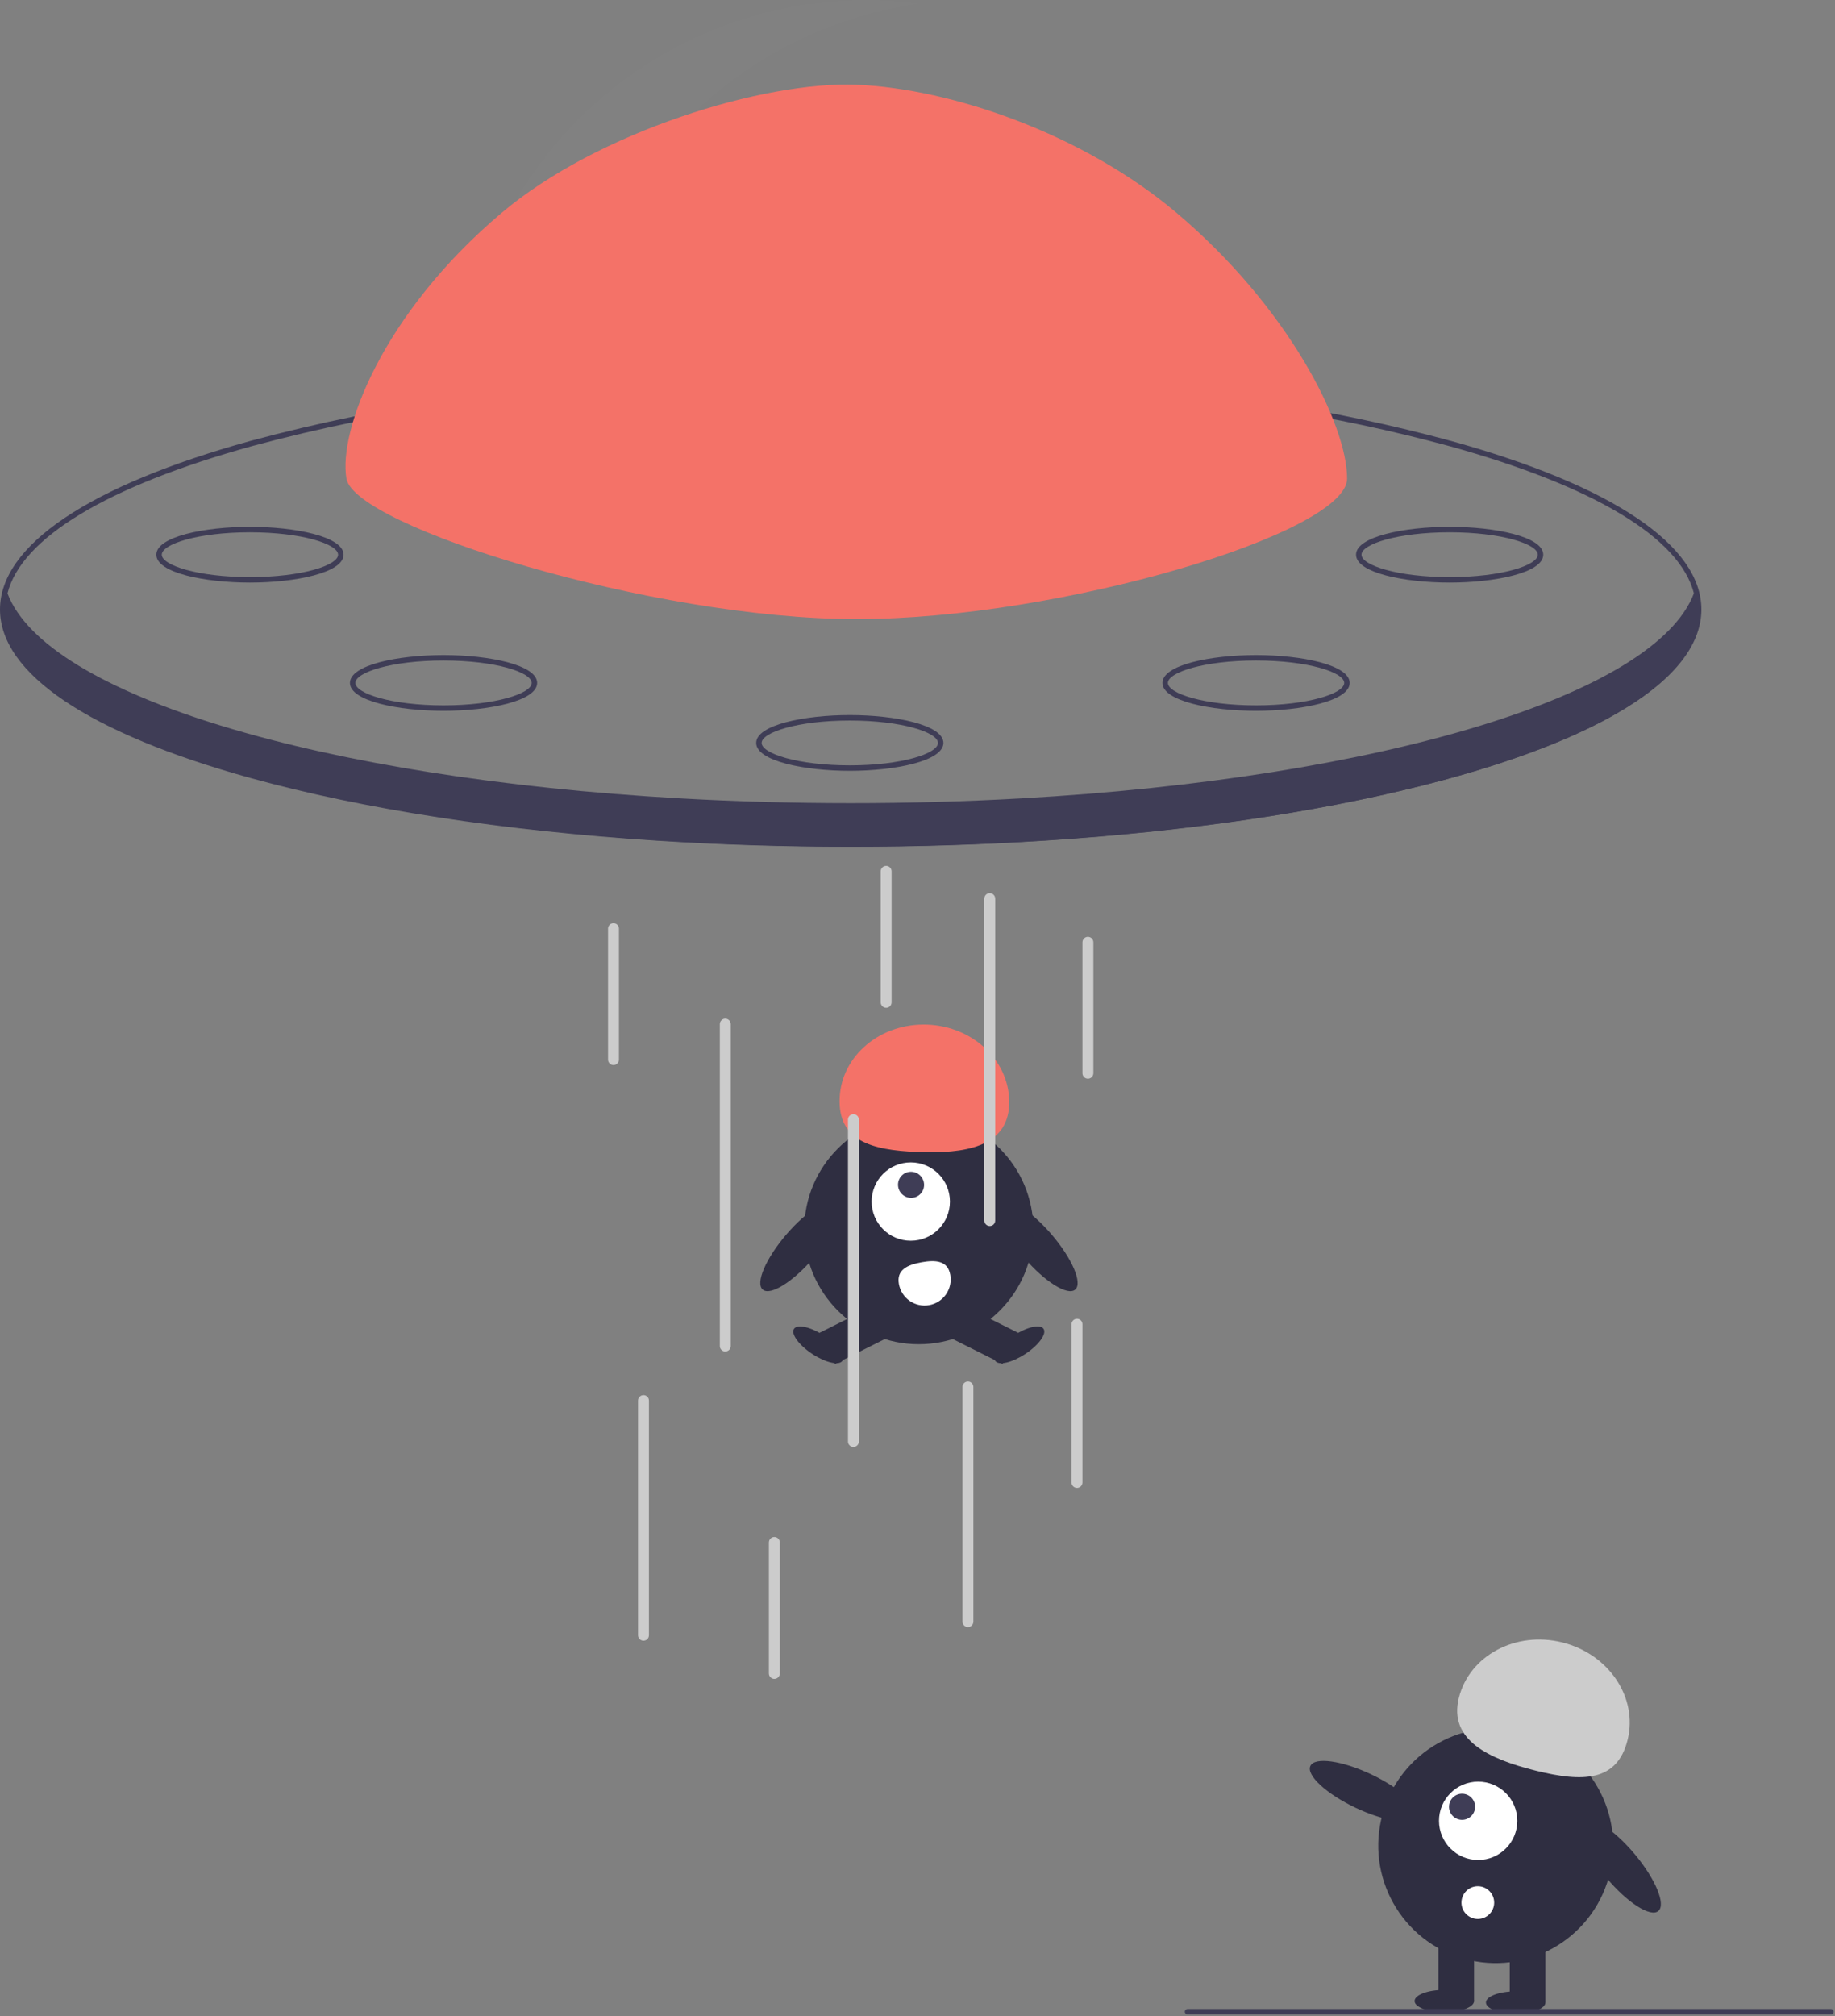 <svg width="673" height="739" viewBox="0 0 673 739" fill="none" xmlns="http://www.w3.org/2000/svg">
<rect x="0" y="0" width="673" height="739" fill="#808080" stroke="none"/>
<g clip-path="url(#clip0)">
<g opacity="0.1">
<path opacity="0.1" d="M337.55 1.341C316.857 -1.454 295.808 0.13 275.766 5.991C255.724 11.852 237.138 21.858 221.211 35.362C205.284 48.866 192.372 65.565 183.312 84.378C174.252 103.191 169.246 123.698 168.619 144.57C168.589 145.24 168.579 145.91 168.569 146.58C181.531 144.72 194.954 143.126 208.734 141.796C210.42 107.025 224.225 73.941 247.755 48.285C271.285 22.629 303.054 6.021 337.55 1.341V1.341Z" fill="white"/>
</g>
<path d="M532.18 161.624C510.72 155.806 488.953 151.186 466.98 147.784C430.966 142.203 394.658 138.714 358.24 137.334C343.07 136.714 327.62 136.394 312 136.394C299.62 136.394 287.34 136.594 275.23 136.994C239.706 138.044 204.266 141.038 169.07 145.964C143.016 149.552 117.214 154.782 91.82 161.624C32.61 177.994 0 199.934 0 223.394C0 246.854 32.61 268.794 91.82 285.164C133.46 296.684 184.8 304.534 240.74 308.134C263.83 309.634 287.7 310.394 312 310.394C336.38 310.394 360.33 309.624 383.49 308.124C434.4 304.834 481.5 298.024 520.92 288.124C521.13 288.064 521.33 288.014 521.54 287.964C524.2 287.304 526.82 286.614 529.41 285.924C530.34 285.664 531.26 285.414 532.18 285.164C532.232 285.143 532.285 285.126 532.34 285.114C533.22 284.874 534.09 284.624 534.96 284.384C536.7 283.884 538.42 283.394 540.11 282.884C540.19 282.864 540.26 282.844 540.33 282.824C541.8 282.384 543.24 281.944 544.67 281.504C545.84 281.134 547 280.774 548.15 280.404C548.99 280.134 549.82 279.864 550.64 279.594C551.24 279.394 551.83 279.204 552.41 279.004C553.2 278.744 553.99 278.474 554.77 278.204C555.1 278.094 555.43 277.984 555.75 277.864C556.5 277.614 557.23 277.354 557.96 277.094C558.75 276.814 559.54 276.524 560.32 276.244C560.97 276.014 561.62 275.774 562.26 275.534C562.8 275.324 563.33 275.124 563.87 274.924C565.34 274.374 566.78 273.804 568.2 273.244C568.91 272.954 569.62 272.674 570.32 272.384C571.01 272.104 571.71 271.814 572.39 271.524C573.51 271.054 574.61 270.584 575.69 270.114C576.21 269.874 576.74 269.644 577.25 269.424C577.64 269.244 578.02 269.074 578.41 268.894C578.69 268.774 578.97 268.644 579.24 268.514C580.25 268.054 581.25 267.584 582.23 267.114C585.99 265.314 589.5 263.474 592.76 261.594C613.21 249.884 624 236.894 624 223.394C624 199.934 591.39 177.994 532.18 161.624ZM531.64 283.244C489.95 294.774 438.47 302.624 382.38 306.194C359.57 307.644 335.99 308.394 312 308.394C288.09 308.394 264.59 307.654 241.85 306.204C185.67 302.644 134.11 294.794 92.36 283.244C34.09 267.124 2 245.874 2 223.394C2.003 221.408 2.252 219.429 2.74 217.504C7.84 197.224 39.21 178.244 92.36 163.544C117.562 156.755 143.166 151.555 169.02 147.974C204.428 143.02 240.082 140.016 275.82 138.974C287.74 138.584 299.8 138.391 312 138.394C327.41 138.394 342.65 138.704 357.63 139.304C394.26 140.672 430.779 144.178 467 149.804C488.783 153.191 510.363 157.778 531.64 163.544C584.78 178.244 616.14 197.214 621.25 217.484C621.746 219.415 621.998 221.4 622 223.394C622 245.874 589.91 267.124 531.64 283.244V283.244Z" fill="#3F3D56"/>
<path d="M623.43 224.304C623.43 237.664 612.42 250.304 592.76 261.594C589.49 263.474 585.97 265.314 582.23 267.114C581.25 267.584 580.25 268.054 579.24 268.514C578.97 268.644 578.69 268.774 578.41 268.894C578.02 269.074 577.64 269.244 577.25 269.424C576.74 269.644 576.21 269.874 575.69 270.114C574.61 270.584 573.51 271.054 572.39 271.524C571.71 271.814 571.01 272.104 570.32 272.384C569.62 272.674 568.91 272.954 568.2 273.244C566.78 273.804 565.34 274.374 563.87 274.924C563.33 275.124 562.8 275.324 562.26 275.534C561.62 275.774 560.97 276.014 560.32 276.244C559.54 276.524 558.75 276.814 557.96 277.094C557.23 277.354 556.5 277.614 555.75 277.864C555.43 277.984 555.1 278.094 554.77 278.204C553.99 278.474 553.2 278.744 552.41 279.004C551.83 279.204 551.24 279.394 550.64 279.594C549.82 279.864 548.99 280.134 548.15 280.404C547 280.774 545.84 281.134 544.67 281.504C543.24 281.944 541.8 282.384 540.33 282.824C540.26 282.844 540.19 282.864 540.11 282.884C538.42 283.394 536.7 283.884 534.96 284.384C534.09 284.624 533.22 284.874 532.34 285.114C532.285 285.126 532.232 285.143 532.18 285.164C531.26 285.414 530.34 285.664 529.41 285.924C526.83 286.604 524.2 287.294 521.54 287.964C521.33 288.014 521.13 288.064 520.92 288.124C482.57 297.704 435.52 304.684 383.45 308.054C360.64 309.524 336.86 310.304 312.43 310.304C287.78 310.304 263.8 309.514 240.81 308.014C103.57 299.064 1.43 264.984 1.43 224.304C1.441 221.829 1.818 219.369 2.55 217.004C2.61 217.174 2.67 217.334 2.74 217.504C17.01 254.984 118.28 285.274 249.68 292.664C269.81 293.804 290.66 294.394 312 294.394C333.43 294.394 354.36 293.794 374.57 292.654C505.86 285.234 607.03 254.934 621.25 217.484C621.49 216.884 621.7 216.284 621.88 215.684C622.894 218.445 623.418 221.362 623.43 224.304V224.304Z" fill="#3F3D56"/>
<path d="M91.669 213.54C75.027 213.54 57.339 209.959 57.339 203.323C57.339 196.687 75.027 193.106 91.669 193.106C108.312 193.106 126 196.687 126 203.323C126 209.959 108.312 213.54 91.669 213.54ZM91.669 195.106C72.616 195.106 59.339 199.437 59.339 203.323C59.339 207.209 72.616 211.54 91.669 211.54C110.722 211.54 124 207.209 124 203.323C124 199.437 110.722 195.106 91.669 195.106V195.106Z" fill="#3F3D56"/>
<path d="M162.669 260.54C146.027 260.54 128.339 256.959 128.339 250.323C128.339 243.687 146.027 240.106 162.669 240.106C179.312 240.106 197 243.687 197 250.323C197 256.959 179.312 260.54 162.669 260.54ZM162.669 242.106C143.616 242.106 130.339 246.437 130.339 250.323C130.339 254.209 143.616 258.54 162.669 258.54C181.722 258.54 195 254.209 195 250.323C195 246.437 181.722 242.106 162.669 242.106V242.106Z" fill="#3F3D56"/>
<path d="M531.669 213.54C515.027 213.54 497.339 209.959 497.339 203.323C497.339 196.687 515.027 193.106 531.669 193.106C548.312 193.106 566 196.687 566 203.323C566 209.959 548.312 213.54 531.669 213.54ZM531.669 195.106C512.616 195.106 499.339 199.437 499.339 203.323C499.339 207.209 512.616 211.54 531.669 211.54C550.722 211.54 564 207.209 564 203.323C564 199.437 550.722 195.106 531.669 195.106V195.106Z" fill="#3F3D56"/>
<path d="M460.669 260.54C444.027 260.54 426.339 256.959 426.339 250.323C426.339 243.687 444.027 240.106 460.669 240.106C477.312 240.106 495 243.687 495 250.323C495 256.959 477.312 260.54 460.669 260.54ZM460.669 242.106C441.616 242.106 428.339 246.437 428.339 250.323C428.339 254.209 441.616 258.54 460.669 258.54C479.722 258.54 493 254.209 493 250.323C493 246.437 479.722 242.106 460.669 242.106V242.106Z" fill="#3F3D56"/>
<path d="M311.669 282.54C295.027 282.54 277.339 278.959 277.339 272.323C277.339 265.687 295.027 262.106 311.669 262.106C328.312 262.106 346 265.687 346 272.323C346 278.959 328.312 282.54 311.669 282.54ZM311.669 264.106C292.616 264.106 279.339 268.437 279.339 272.323C279.339 276.209 292.616 280.54 311.669 280.54C330.722 280.54 344 276.209 344 272.323C344 268.437 330.722 264.106 311.669 264.106V264.106Z" fill="#3F3D56"/>
<path d="M336.978 492.717C360.181 492.717 378.99 473.907 378.99 450.704C378.99 427.501 360.181 408.692 336.978 408.692C313.775 408.692 294.966 427.501 294.966 450.704C294.966 473.907 313.775 492.717 336.978 492.717Z" fill="#2F2E41"/>
<path d="M321.002 478.307L300.555 488.546L306.27 499.958L326.717 489.719L321.002 478.307Z" fill="#2F2E41"/>
<path d="M308.966 498.8C310.178 496.961 307.186 492.849 302.282 489.616C297.378 486.382 292.419 485.252 291.207 487.091C289.994 488.93 292.987 493.042 297.891 496.275C302.795 499.509 307.753 500.639 308.966 498.8Z" fill="#2F2E41"/>
<path d="M352.954 478.307L347.239 489.719L367.686 499.958L373.401 488.546L352.954 478.307Z" fill="#2F2E41"/>
<path d="M376.065 496.275C380.969 493.042 383.962 488.93 382.749 487.091C381.537 485.252 376.578 486.382 371.674 489.616C366.77 492.849 363.777 496.961 364.99 498.8C366.203 500.639 371.161 499.509 376.065 496.275Z" fill="#2F2E41"/>
<path d="M334.037 454.786C341.967 454.786 348.395 448.358 348.395 440.428C348.395 432.498 341.967 426.069 334.037 426.069C326.107 426.069 319.678 432.498 319.678 440.428C319.678 448.358 326.107 454.786 334.037 454.786Z" fill="white"/>
<path d="M337.529 437.675C339.391 435.814 339.38 432.785 337.505 430.911C335.631 429.036 332.602 429.026 330.741 430.887C328.88 432.748 328.89 435.777 330.765 437.651C332.639 439.526 335.668 439.536 337.529 437.675Z" fill="#3F3D56"/>
<path d="M370.12 404.999C370.752 389.446 357.347 376.272 340.179 375.574C323.011 374.877 308.582 386.92 307.95 402.474C307.318 418.028 319.252 421.561 336.42 422.259C353.587 422.956 369.488 420.553 370.12 404.999Z" fill="#F47268"/>
<path d="M494.058 175.427C494.058 155.5 472.501 112.639 431.5 78C397.126 48.96 348.726 32.46 314.12 31.054C280.267 29.679 219.292 48.217 184 78C140.183 114.977 124.058 157.927 127.058 175.427C130.058 192.927 239.182 226.927 314.12 226.927C389.058 226.927 494.058 195.353 494.058 175.427Z" fill="#F47268"/>
<path d="M394.337 472.703C397.1 470.331 393.214 461.272 385.657 452.469C378.101 443.667 369.734 438.454 366.971 440.826C364.208 443.198 368.093 452.258 375.65 461.06C383.207 469.863 391.573 475.076 394.337 472.703Z" fill="#2F2E41"/>
<path d="M298.423 461.06C305.98 452.258 309.866 443.198 307.102 440.826C304.339 438.454 295.973 443.667 288.416 452.469C280.859 461.272 276.973 470.331 279.737 472.703C282.5 475.076 290.866 469.863 298.423 461.06Z" fill="#2F2E41"/>
<path d="M348.517 467.261C348.971 469.758 348.415 472.335 346.97 474.422C345.526 476.51 343.311 477.938 340.813 478.393C338.316 478.848 335.74 478.291 333.652 476.847C331.564 475.402 330.136 473.187 329.681 470.69L329.678 470.671C328.736 465.469 332.758 463.628 337.96 462.686C343.163 461.745 347.575 462.059 348.517 467.261Z" fill="white"/>
<path d="M266 495.394C265.47 495.394 264.961 495.183 264.586 494.808C264.211 494.433 264 493.924 264 493.394V375.394C264 374.864 264.211 374.355 264.586 373.98C264.961 373.605 265.47 373.394 266 373.394C266.53 373.394 267.039 373.605 267.414 373.98C267.789 374.355 268 374.864 268 375.394V493.394C268 493.924 267.789 494.433 267.414 494.808C267.039 495.183 266.53 495.394 266 495.394Z" fill="#CCCCCC"/>
<path d="M236 601.394C235.47 601.394 234.961 601.183 234.586 600.808C234.211 600.433 234 599.924 234 599.394V513.394C234 512.864 234.211 512.355 234.586 511.98C234.961 511.605 235.47 511.394 236 511.394C236.53 511.394 237.039 511.605 237.414 511.98C237.789 512.355 238 512.864 238 513.394V599.394C238 599.924 237.789 600.433 237.414 600.808C237.039 601.183 236.53 601.394 236 601.394V601.394Z" fill="#CCCCCC"/>
<path d="M313 530.394C312.47 530.394 311.961 530.183 311.586 529.808C311.211 529.433 311 528.924 311 528.394V410.394C311 409.864 311.211 409.355 311.586 408.98C311.961 408.605 312.47 408.394 313 408.394C313.53 408.394 314.039 408.605 314.414 408.98C314.789 409.355 315 409.864 315 410.394V528.394C315 528.924 314.789 529.433 314.414 529.808C314.039 530.183 313.53 530.394 313 530.394Z" fill="#CCCCCC"/>
<path d="M284 615.394C283.47 615.394 282.961 615.183 282.586 614.808C282.211 614.433 282 613.924 282 613.394V565.394C282 564.864 282.211 564.355 282.586 563.98C282.961 563.605 283.47 563.394 284 563.394C284.53 563.394 285.039 563.605 285.414 563.98C285.789 564.355 286 564.864 286 565.394V613.394C286 613.924 285.789 614.433 285.414 614.808C285.039 615.183 284.53 615.394 284 615.394V615.394Z" fill="#CCCCCC"/>
<path d="M325 369.394C324.47 369.394 323.961 369.183 323.586 368.808C323.211 368.433 323 367.924 323 367.394V319.394C323 318.864 323.211 318.355 323.586 317.98C323.961 317.605 324.47 317.394 325 317.394C325.53 317.394 326.039 317.605 326.414 317.98C326.789 318.355 327 318.864 327 319.394V367.394C327 367.924 326.789 368.433 326.414 368.808C326.039 369.183 325.53 369.394 325 369.394V369.394Z" fill="#CCCCCC"/>
<path d="M225 390.394C224.47 390.394 223.961 390.183 223.586 389.808C223.211 389.433 223 388.924 223 388.394V340.394C223 339.864 223.211 339.355 223.586 338.98C223.961 338.605 224.47 338.394 225 338.394C225.53 338.394 226.039 338.605 226.414 338.98C226.789 339.355 227 339.864 227 340.394V388.394C227 388.924 226.789 389.433 226.414 389.808C226.039 390.183 225.53 390.394 225 390.394V390.394Z" fill="#CCCCCC"/>
<path d="M399 395.394C398.47 395.394 397.961 395.183 397.586 394.808C397.211 394.433 397 393.924 397 393.394V345.394C397 344.864 397.211 344.355 397.586 343.98C397.961 343.605 398.47 343.394 399 343.394C399.53 343.394 400.039 343.605 400.414 343.98C400.789 344.355 401 344.864 401 345.394V393.394C401 393.924 400.789 394.433 400.414 394.808C400.039 395.183 399.53 395.394 399 395.394Z" fill="#CCCCCC"/>
<path d="M395 545.394C394.47 545.394 393.961 545.183 393.586 544.808C393.211 544.433 393 543.924 393 543.394V485.394C393 484.864 393.211 484.355 393.586 483.98C393.961 483.605 394.47 483.394 395 483.394C395.53 483.394 396.039 483.605 396.414 483.98C396.789 484.355 397 484.864 397 485.394V543.394C397 543.924 396.789 544.433 396.414 544.808C396.039 545.183 395.53 545.394 395 545.394Z" fill="#CCCCCC"/>
<path d="M355 596.394C354.47 596.394 353.961 596.183 353.586 595.808C353.211 595.433 353 594.924 353 594.394V508.394C353 507.864 353.211 507.355 353.586 506.98C353.961 506.605 354.47 506.394 355 506.394C355.53 506.394 356.039 506.605 356.414 506.98C356.789 507.355 357 507.864 357 508.394V594.394C357 594.924 356.789 595.433 356.414 595.808C356.039 596.183 355.53 596.394 355 596.394Z" fill="#CCCCCC"/>
<path d="M363 449.394C362.47 449.394 361.961 449.183 361.586 448.808C361.211 448.433 361 447.924 361 447.394V329.394C361 328.864 361.211 328.355 361.586 327.98C361.961 327.605 362.47 327.394 363 327.394C363.53 327.394 364.039 327.605 364.414 327.98C364.789 328.355 365 328.864 365 329.394V447.394C365 447.924 364.789 448.433 364.414 448.808C364.039 449.183 363.53 449.394 363 449.394Z" fill="#CCCCCC"/>
<path d="M608.193 700.491C611.056 698.094 607.187 688.759 599.553 679.641C591.918 670.522 583.408 665.073 580.545 667.47C577.683 669.866 581.551 679.202 589.186 688.32C596.821 697.439 605.331 702.888 608.193 700.491Z" fill="#2F2E41"/>
<path d="M589.42 690.121C596.941 667.557 584.746 643.167 562.181 635.645C539.617 628.124 515.227 640.318 507.705 662.883C500.183 685.448 512.378 709.838 534.943 717.36C557.508 724.881 581.898 712.686 589.42 690.121Z" fill="#2F2E41"/>
<path d="M566.791 710.302H553.707V733.744H566.791V710.302Z" fill="#2F2E41"/>
<path d="M540.624 710.302H527.54V733.744H540.624V710.302Z" fill="#2F2E41"/>
<path d="M555.888 738.105C561.91 738.105 566.791 736.274 566.791 734.016C566.791 731.758 561.91 729.928 555.888 729.928C549.866 729.928 544.985 731.758 544.985 734.016C544.985 736.274 549.866 738.105 555.888 738.105Z" fill="#2F2E41"/>
<path d="M529.72 737.56C535.742 737.56 540.624 735.729 540.624 733.471C540.624 731.213 535.742 729.382 529.72 729.382C523.699 729.382 518.817 731.213 518.817 733.471C518.817 735.729 523.699 737.56 529.72 737.56Z" fill="#2F2E41"/>
<path d="M535.039 622.365C538.885 606.878 555.86 597.765 572.954 602.009C590.048 606.254 600.788 622.25 596.943 637.737C593.097 653.224 580.339 653.274 563.245 649.029C546.151 644.784 531.194 637.853 535.039 622.365Z" fill="#CCCCCC"/>
<path d="M519.51 665.747C521.11 662.373 513.696 655.507 502.951 650.411C492.206 645.315 482.198 643.918 480.598 647.291C478.998 650.664 486.412 657.53 497.157 662.627C507.903 667.723 517.91 669.12 519.51 665.747Z" fill="#2F2E41"/>
<path d="M542.124 681.773C550.054 681.773 556.482 675.345 556.482 667.415C556.482 659.485 550.054 653.056 542.124 653.056C534.194 653.056 527.765 659.485 527.765 667.415C527.765 675.345 534.194 681.773 542.124 681.773Z" fill="white"/>
<path d="M536.222 667.054C538.866 667.054 541.008 664.911 541.008 662.268C541.008 659.625 538.866 657.482 536.222 657.482C533.579 657.482 531.436 659.625 531.436 662.268C531.436 664.911 533.579 667.054 536.222 667.054Z" fill="#3F3D56"/>
<path d="M542 703.394C545.314 703.394 548 700.708 548 697.394C548 694.08 545.314 691.394 542 691.394C538.686 691.394 536 694.08 536 697.394C536 700.708 538.686 703.394 542 703.394Z" fill="white"/>
<path d="M671.531 738.394H435.531C435.266 738.394 435.012 738.289 434.824 738.101C434.637 737.914 434.531 737.659 434.531 737.394C434.531 737.129 434.637 736.874 434.824 736.687C435.012 736.499 435.266 736.394 435.531 736.394H671.531C671.797 736.394 672.051 736.499 672.239 736.687C672.426 736.874 672.531 737.129 672.531 737.394C672.531 737.659 672.426 737.914 672.239 738.101C672.051 738.289 671.797 738.394 671.531 738.394Z" fill="#3F3D56"/>
</g>
<defs>
<clipPath id="clip0">
<rect width="672.531" height="738.394" fill="white"/>
</clipPath>
</defs>
</svg>
